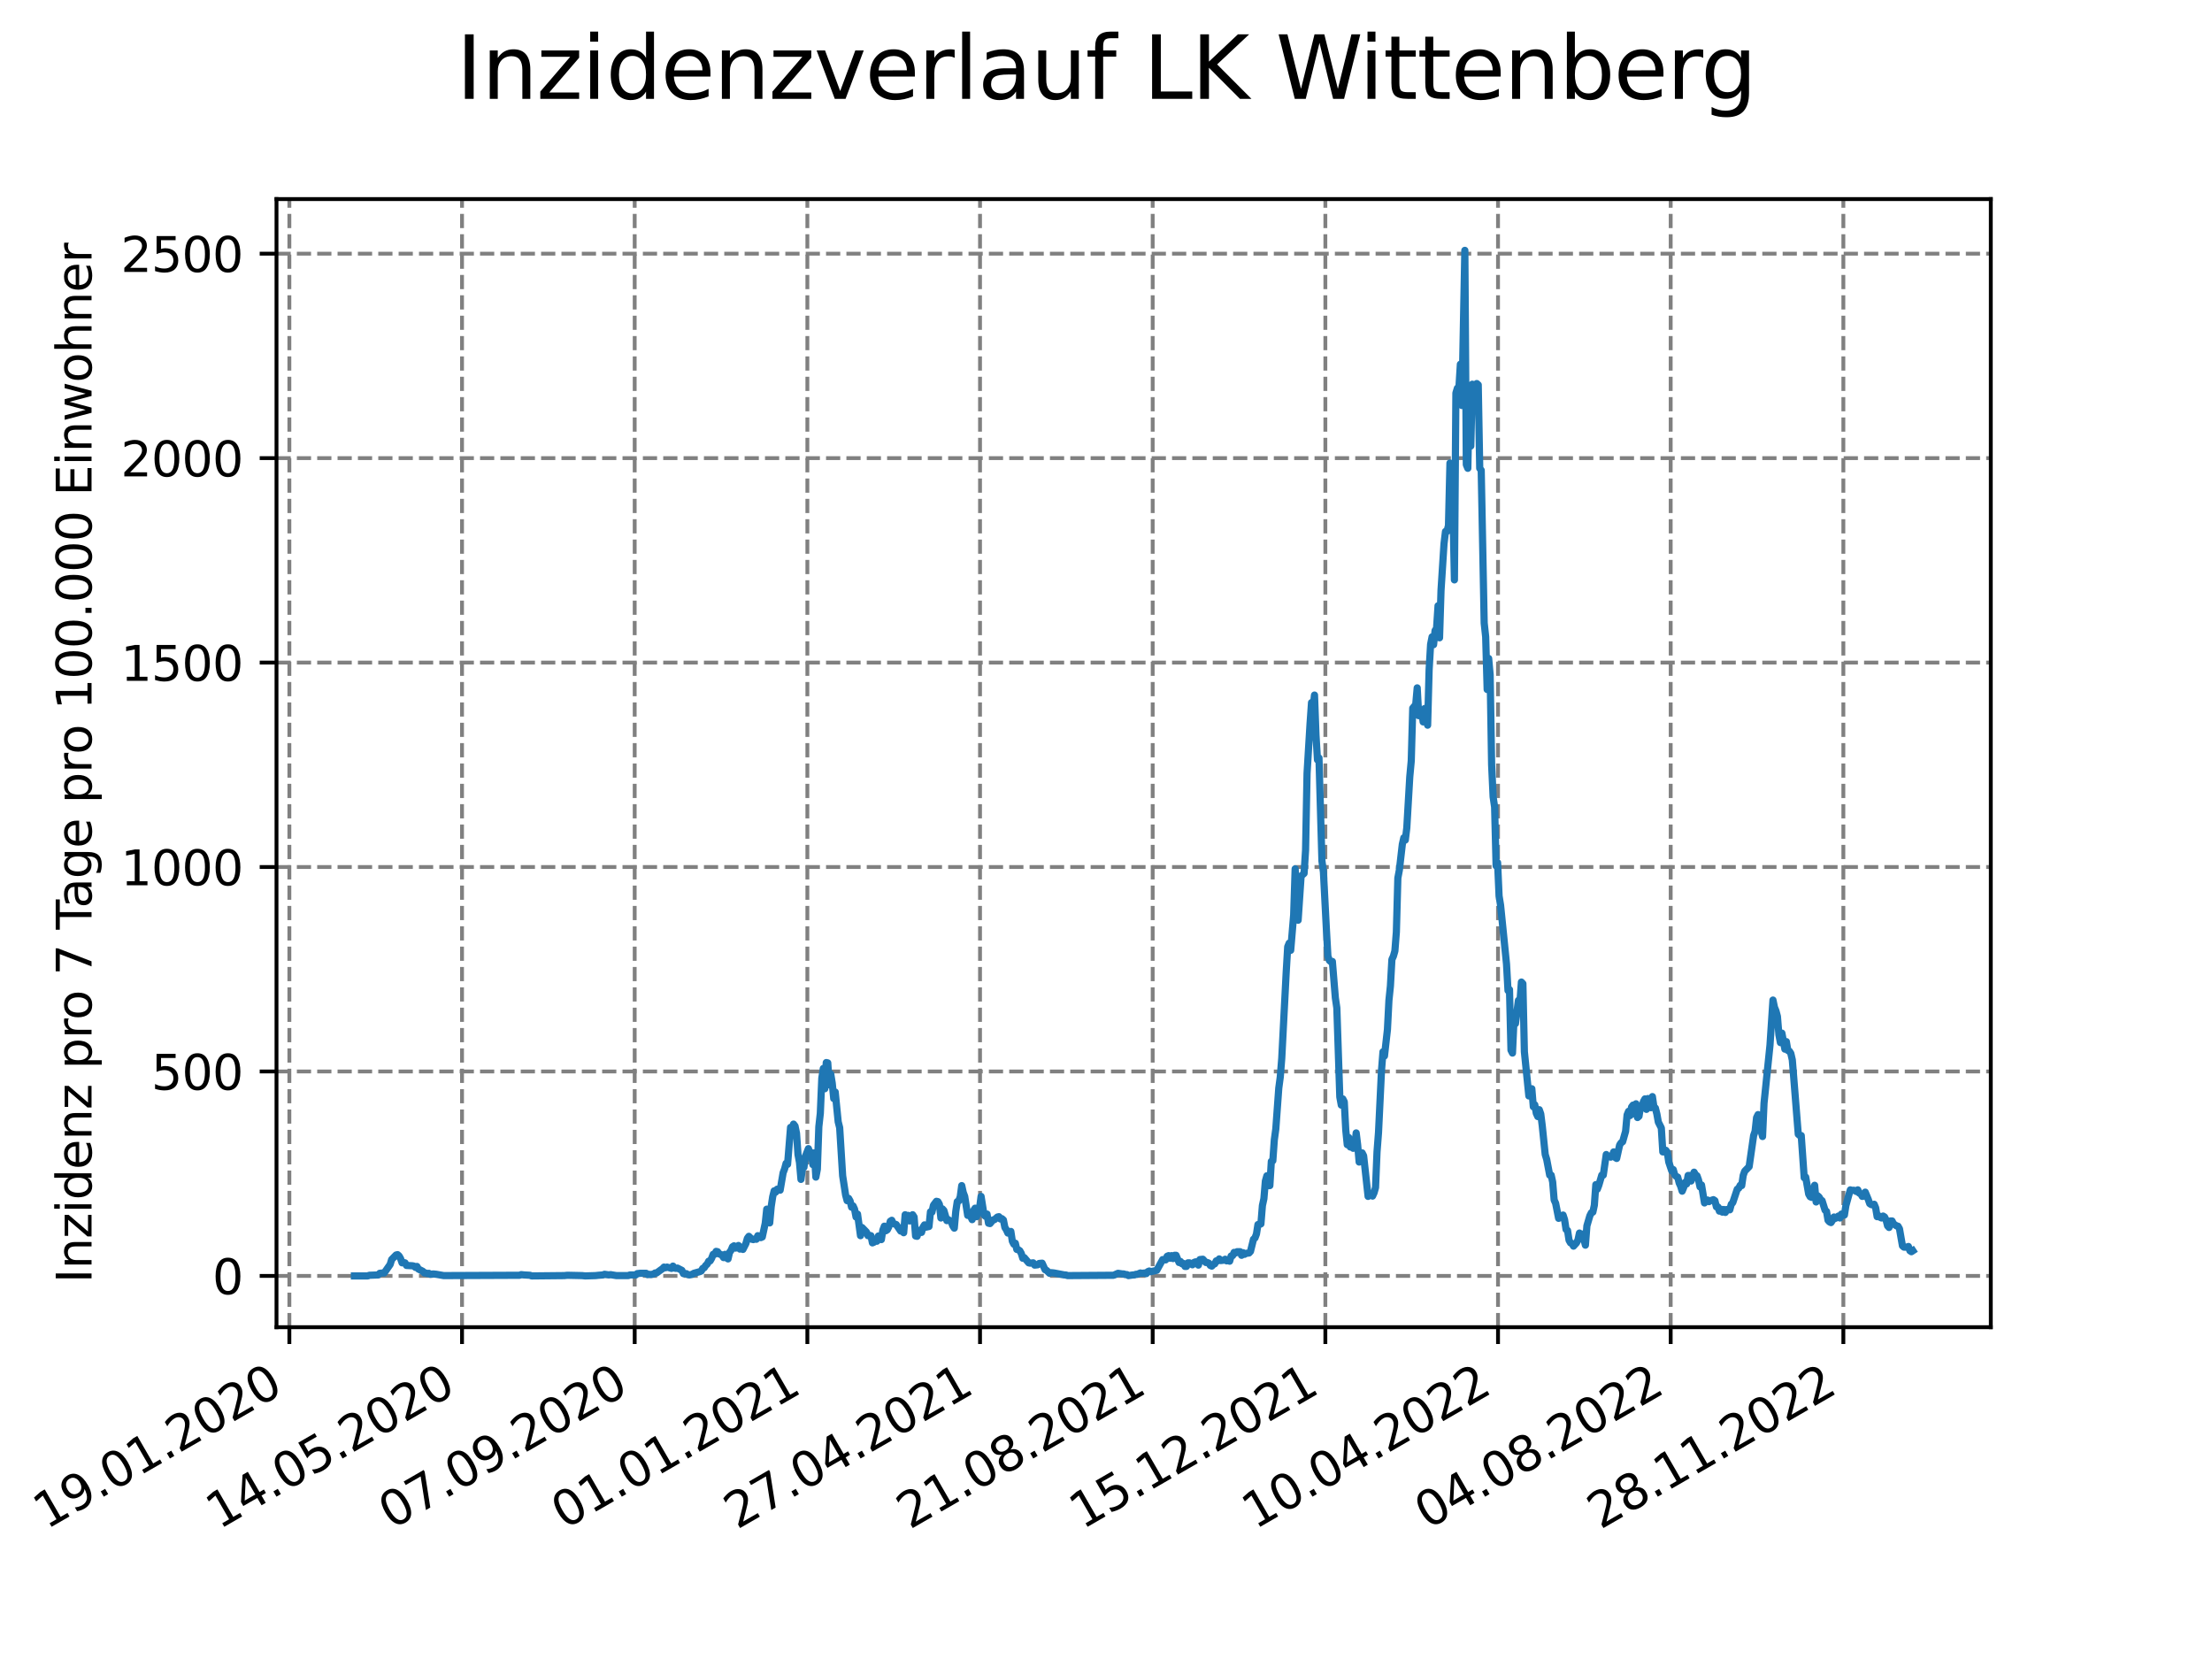 <?xml version="1.0" encoding="utf-8" standalone="no"?>
<!DOCTYPE svg PUBLIC "-//W3C//DTD SVG 1.1//EN"
  "http://www.w3.org/Graphics/SVG/1.1/DTD/svg11.dtd">
<svg xmlns:xlink="http://www.w3.org/1999/xlink" width="460.8pt" height="345.6pt" viewBox="0 0 460.8 345.6" xmlns="http://www.w3.org/2000/svg" version="1.1">
 <defs>
  <style type="text/css">*{stroke-linejoin: round; stroke-linecap: butt}</style>
 </defs>
 <g id="figure_1">
  <g id="patch_1">
   <path d="M 0 345.6 
L 460.8 345.6 
L 460.8 0 
L 0 0 
z
" style="fill: #ffffff"/>
  </g>
  <g id="axes_1">
   <g id="patch_2">
    <path d="M 57.6 276.48 
L 414.72 276.48 
L 414.72 41.472 
L 57.6 41.472 
z
" style="fill: #ffffff"/>
   </g>
   <g id="matplotlib.axis_1">
    <g id="xtick_1">
     <g id="line2d_1">
      <path d="M 60.28 276.48 
L 60.28 41.472 
" clip-path="url(#p93f973f594)" style="fill: none; stroke-dasharray: 2.96,1.28; stroke-dashoffset: 0; stroke: #808080; stroke-width: 0.8"/>
     </g>
     <g id="line2d_2">
      <defs>
       <path id="mf3fb88126c" d="M 0 0 
L 0 3.5 
" style="stroke: #000000; stroke-width: 0.8"/>
      </defs>
      <g>
       <use xlink:href="#mf3fb88126c" x="60.28" y="276.48" style="stroke: #000000; stroke-width: 0.8"/>
      </g>
     </g>
     <g id="text_1">
      <!-- 19.01.2020 -->
      <g transform="translate(9.654 318.689) rotate(-30) scale(0.1 -0.1)">
       <defs>
        <path id="DejaVuSans-31" d="M 794 531 
L 1825 531 
L 1825 4091 
L 703 3866 
L 703 4441 
L 1819 4666 
L 2450 4666 
L 2450 531 
L 3481 531 
L 3481 0 
L 794 0 
L 794 531 
z
" transform="scale(0.016)"/>
        <path id="DejaVuSans-39" d="M 703 97 
L 703 672 
Q 941 559 1184 500 
Q 1428 441 1663 441 
Q 2288 441 2617 861 
Q 2947 1281 2994 2138 
Q 2813 1869 2534 1725 
Q 2256 1581 1919 1581 
Q 1219 1581 811 2004 
Q 403 2428 403 3163 
Q 403 3881 828 4315 
Q 1253 4750 1959 4750 
Q 2769 4750 3195 4129 
Q 3622 3509 3622 2328 
Q 3622 1225 3098 567 
Q 2575 -91 1691 -91 
Q 1453 -91 1209 -44 
Q 966 3 703 97 
z
M 1959 2075 
Q 2384 2075 2632 2365 
Q 2881 2656 2881 3163 
Q 2881 3666 2632 3958 
Q 2384 4250 1959 4250 
Q 1534 4250 1286 3958 
Q 1038 3666 1038 3163 
Q 1038 2656 1286 2365 
Q 1534 2075 1959 2075 
z
" transform="scale(0.016)"/>
        <path id="DejaVuSans-2e" d="M 684 794 
L 1344 794 
L 1344 0 
L 684 0 
L 684 794 
z
" transform="scale(0.016)"/>
        <path id="DejaVuSans-30" d="M 2034 4250 
Q 1547 4250 1301 3770 
Q 1056 3291 1056 2328 
Q 1056 1369 1301 889 
Q 1547 409 2034 409 
Q 2525 409 2770 889 
Q 3016 1369 3016 2328 
Q 3016 3291 2770 3770 
Q 2525 4250 2034 4250 
z
M 2034 4750 
Q 2819 4750 3233 4129 
Q 3647 3509 3647 2328 
Q 3647 1150 3233 529 
Q 2819 -91 2034 -91 
Q 1250 -91 836 529 
Q 422 1150 422 2328 
Q 422 3509 836 4129 
Q 1250 4750 2034 4750 
z
" transform="scale(0.016)"/>
        <path id="DejaVuSans-32" d="M 1228 531 
L 3431 531 
L 3431 0 
L 469 0 
L 469 531 
Q 828 903 1448 1529 
Q 2069 2156 2228 2338 
Q 2531 2678 2651 2914 
Q 2772 3150 2772 3378 
Q 2772 3750 2511 3984 
Q 2250 4219 1831 4219 
Q 1534 4219 1204 4116 
Q 875 4013 500 3803 
L 500 4441 
Q 881 4594 1212 4672 
Q 1544 4750 1819 4750 
Q 2544 4750 2975 4387 
Q 3406 4025 3406 3419 
Q 3406 3131 3298 2873 
Q 3191 2616 2906 2266 
Q 2828 2175 2409 1742 
Q 1991 1309 1228 531 
z
" transform="scale(0.016)"/>
       </defs>
       <use xlink:href="#DejaVuSans-31"/>
       <use xlink:href="#DejaVuSans-39" x="63.623"/>
       <use xlink:href="#DejaVuSans-2e" x="127.246"/>
       <use xlink:href="#DejaVuSans-30" x="159.033"/>
       <use xlink:href="#DejaVuSans-31" x="222.656"/>
       <use xlink:href="#DejaVuSans-2e" x="286.279"/>
       <use xlink:href="#DejaVuSans-32" x="318.066"/>
       <use xlink:href="#DejaVuSans-30" x="381.689"/>
       <use xlink:href="#DejaVuSans-32" x="445.312"/>
       <use xlink:href="#DejaVuSans-30" x="508.936"/>
      </g>
     </g>
    </g>
    <g id="xtick_2">
     <g id="line2d_3">
      <path d="M 96.249 276.48 
L 96.249 41.472 
" clip-path="url(#p93f973f594)" style="fill: none; stroke-dasharray: 2.96,1.28; stroke-dashoffset: 0; stroke: #808080; stroke-width: 0.8"/>
     </g>
     <g id="line2d_4">
      <g>
       <use xlink:href="#mf3fb88126c" x="96.249" y="276.48" style="stroke: #000000; stroke-width: 0.8"/>
      </g>
     </g>
     <g id="text_2">
      <!-- 14.05.2020 -->
      <g transform="translate(45.624 318.689) rotate(-30) scale(0.1 -0.1)">
       <defs>
        <path id="DejaVuSans-34" d="M 2419 4116 
L 825 1625 
L 2419 1625 
L 2419 4116 
z
M 2253 4666 
L 3047 4666 
L 3047 1625 
L 3713 1625 
L 3713 1100 
L 3047 1100 
L 3047 0 
L 2419 0 
L 2419 1100 
L 313 1100 
L 313 1709 
L 2253 4666 
z
" transform="scale(0.016)"/>
        <path id="DejaVuSans-35" d="M 691 4666 
L 3169 4666 
L 3169 4134 
L 1269 4134 
L 1269 2991 
Q 1406 3038 1543 3061 
Q 1681 3084 1819 3084 
Q 2600 3084 3056 2656 
Q 3513 2228 3513 1497 
Q 3513 744 3044 326 
Q 2575 -91 1722 -91 
Q 1428 -91 1123 -41 
Q 819 9 494 109 
L 494 744 
Q 775 591 1075 516 
Q 1375 441 1709 441 
Q 2250 441 2565 725 
Q 2881 1009 2881 1497 
Q 2881 1984 2565 2268 
Q 2250 2553 1709 2553 
Q 1456 2553 1204 2497 
Q 953 2441 691 2322 
L 691 4666 
z
" transform="scale(0.016)"/>
       </defs>
       <use xlink:href="#DejaVuSans-31"/>
       <use xlink:href="#DejaVuSans-34" x="63.623"/>
       <use xlink:href="#DejaVuSans-2e" x="127.246"/>
       <use xlink:href="#DejaVuSans-30" x="159.033"/>
       <use xlink:href="#DejaVuSans-35" x="222.656"/>
       <use xlink:href="#DejaVuSans-2e" x="286.279"/>
       <use xlink:href="#DejaVuSans-32" x="318.066"/>
       <use xlink:href="#DejaVuSans-30" x="381.689"/>
       <use xlink:href="#DejaVuSans-32" x="445.312"/>
       <use xlink:href="#DejaVuSans-30" x="508.936"/>
      </g>
     </g>
    </g>
    <g id="xtick_3">
     <g id="line2d_5">
      <path d="M 132.218 276.48 
L 132.218 41.472 
" clip-path="url(#p93f973f594)" style="fill: none; stroke-dasharray: 2.96,1.28; stroke-dashoffset: 0; stroke: #808080; stroke-width: 0.8"/>
     </g>
     <g id="line2d_6">
      <g>
       <use xlink:href="#mf3fb88126c" x="132.218" y="276.48" style="stroke: #000000; stroke-width: 0.8"/>
      </g>
     </g>
     <g id="text_3">
      <!-- 07.09.2020 -->
      <g transform="translate(81.593 318.689) rotate(-30) scale(0.1 -0.1)">
       <defs>
        <path id="DejaVuSans-37" d="M 525 4666 
L 3525 4666 
L 3525 4397 
L 1831 0 
L 1172 0 
L 2766 4134 
L 525 4134 
L 525 4666 
z
" transform="scale(0.016)"/>
       </defs>
       <use xlink:href="#DejaVuSans-30"/>
       <use xlink:href="#DejaVuSans-37" x="63.623"/>
       <use xlink:href="#DejaVuSans-2e" x="127.246"/>
       <use xlink:href="#DejaVuSans-30" x="159.033"/>
       <use xlink:href="#DejaVuSans-39" x="222.656"/>
       <use xlink:href="#DejaVuSans-2e" x="286.279"/>
       <use xlink:href="#DejaVuSans-32" x="318.066"/>
       <use xlink:href="#DejaVuSans-30" x="381.689"/>
       <use xlink:href="#DejaVuSans-32" x="445.312"/>
       <use xlink:href="#DejaVuSans-30" x="508.936"/>
      </g>
     </g>
    </g>
    <g id="xtick_4">
     <g id="line2d_7">
      <path d="M 168.188 276.48 
L 168.188 41.472 
" clip-path="url(#p93f973f594)" style="fill: none; stroke-dasharray: 2.96,1.28; stroke-dashoffset: 0; stroke: #808080; stroke-width: 0.8"/>
     </g>
     <g id="line2d_8">
      <g>
       <use xlink:href="#mf3fb88126c" x="168.188" y="276.48" style="stroke: #000000; stroke-width: 0.8"/>
      </g>
     </g>
     <g id="text_4">
      <!-- 01.01.2021 -->
      <g transform="translate(117.563 318.689) rotate(-30) scale(0.1 -0.1)">
       <use xlink:href="#DejaVuSans-30"/>
       <use xlink:href="#DejaVuSans-31" x="63.623"/>
       <use xlink:href="#DejaVuSans-2e" x="127.246"/>
       <use xlink:href="#DejaVuSans-30" x="159.033"/>
       <use xlink:href="#DejaVuSans-31" x="222.656"/>
       <use xlink:href="#DejaVuSans-2e" x="286.279"/>
       <use xlink:href="#DejaVuSans-32" x="318.066"/>
       <use xlink:href="#DejaVuSans-30" x="381.689"/>
       <use xlink:href="#DejaVuSans-32" x="445.312"/>
       <use xlink:href="#DejaVuSans-31" x="508.936"/>
      </g>
     </g>
    </g>
    <g id="xtick_5">
     <g id="line2d_9">
      <path d="M 204.157 276.48 
L 204.157 41.472 
" clip-path="url(#p93f973f594)" style="fill: none; stroke-dasharray: 2.96,1.28; stroke-dashoffset: 0; stroke: #808080; stroke-width: 0.8"/>
     </g>
     <g id="line2d_10">
      <g>
       <use xlink:href="#mf3fb88126c" x="204.157" y="276.48" style="stroke: #000000; stroke-width: 0.8"/>
      </g>
     </g>
     <g id="text_5">
      <!-- 27.04.2021 -->
      <g transform="translate(153.532 318.689) rotate(-30) scale(0.1 -0.1)">
       <use xlink:href="#DejaVuSans-32"/>
       <use xlink:href="#DejaVuSans-37" x="63.623"/>
       <use xlink:href="#DejaVuSans-2e" x="127.246"/>
       <use xlink:href="#DejaVuSans-30" x="159.033"/>
       <use xlink:href="#DejaVuSans-34" x="222.656"/>
       <use xlink:href="#DejaVuSans-2e" x="286.279"/>
       <use xlink:href="#DejaVuSans-32" x="318.066"/>
       <use xlink:href="#DejaVuSans-30" x="381.689"/>
       <use xlink:href="#DejaVuSans-32" x="445.312"/>
       <use xlink:href="#DejaVuSans-31" x="508.936"/>
      </g>
     </g>
    </g>
    <g id="xtick_6">
     <g id="line2d_11">
      <path d="M 240.126 276.48 
L 240.126 41.472 
" clip-path="url(#p93f973f594)" style="fill: none; stroke-dasharray: 2.96,1.28; stroke-dashoffset: 0; stroke: #808080; stroke-width: 0.8"/>
     </g>
     <g id="line2d_12">
      <g>
       <use xlink:href="#mf3fb88126c" x="240.126" y="276.48" style="stroke: #000000; stroke-width: 0.8"/>
      </g>
     </g>
     <g id="text_6">
      <!-- 21.08.2021 -->
      <g transform="translate(189.501 318.689) rotate(-30) scale(0.1 -0.1)">
       <defs>
        <path id="DejaVuSans-38" d="M 2034 2216 
Q 1584 2216 1326 1975 
Q 1069 1734 1069 1313 
Q 1069 891 1326 650 
Q 1584 409 2034 409 
Q 2484 409 2743 651 
Q 3003 894 3003 1313 
Q 3003 1734 2745 1975 
Q 2488 2216 2034 2216 
z
M 1403 2484 
Q 997 2584 770 2862 
Q 544 3141 544 3541 
Q 544 4100 942 4425 
Q 1341 4750 2034 4750 
Q 2731 4750 3128 4425 
Q 3525 4100 3525 3541 
Q 3525 3141 3298 2862 
Q 3072 2584 2669 2484 
Q 3125 2378 3379 2068 
Q 3634 1759 3634 1313 
Q 3634 634 3220 271 
Q 2806 -91 2034 -91 
Q 1263 -91 848 271 
Q 434 634 434 1313 
Q 434 1759 690 2068 
Q 947 2378 1403 2484 
z
M 1172 3481 
Q 1172 3119 1398 2916 
Q 1625 2713 2034 2713 
Q 2441 2713 2670 2916 
Q 2900 3119 2900 3481 
Q 2900 3844 2670 4047 
Q 2441 4250 2034 4250 
Q 1625 4250 1398 4047 
Q 1172 3844 1172 3481 
z
" transform="scale(0.016)"/>
       </defs>
       <use xlink:href="#DejaVuSans-32"/>
       <use xlink:href="#DejaVuSans-31" x="63.623"/>
       <use xlink:href="#DejaVuSans-2e" x="127.246"/>
       <use xlink:href="#DejaVuSans-30" x="159.033"/>
       <use xlink:href="#DejaVuSans-38" x="222.656"/>
       <use xlink:href="#DejaVuSans-2e" x="286.279"/>
       <use xlink:href="#DejaVuSans-32" x="318.066"/>
       <use xlink:href="#DejaVuSans-30" x="381.689"/>
       <use xlink:href="#DejaVuSans-32" x="445.312"/>
       <use xlink:href="#DejaVuSans-31" x="508.936"/>
      </g>
     </g>
    </g>
    <g id="xtick_7">
     <g id="line2d_13">
      <path d="M 276.096 276.48 
L 276.096 41.472 
" clip-path="url(#p93f973f594)" style="fill: none; stroke-dasharray: 2.96,1.28; stroke-dashoffset: 0; stroke: #808080; stroke-width: 0.8"/>
     </g>
     <g id="line2d_14">
      <g>
       <use xlink:href="#mf3fb88126c" x="276.096" y="276.48" style="stroke: #000000; stroke-width: 0.8"/>
      </g>
     </g>
     <g id="text_7">
      <!-- 15.12.2021 -->
      <g transform="translate(225.471 318.689) rotate(-30) scale(0.1 -0.1)">
       <use xlink:href="#DejaVuSans-31"/>
       <use xlink:href="#DejaVuSans-35" x="63.623"/>
       <use xlink:href="#DejaVuSans-2e" x="127.246"/>
       <use xlink:href="#DejaVuSans-31" x="159.033"/>
       <use xlink:href="#DejaVuSans-32" x="222.656"/>
       <use xlink:href="#DejaVuSans-2e" x="286.279"/>
       <use xlink:href="#DejaVuSans-32" x="318.066"/>
       <use xlink:href="#DejaVuSans-30" x="381.689"/>
       <use xlink:href="#DejaVuSans-32" x="445.312"/>
       <use xlink:href="#DejaVuSans-31" x="508.936"/>
      </g>
     </g>
    </g>
    <g id="xtick_8">
     <g id="line2d_15">
      <path d="M 312.065 276.48 
L 312.065 41.472 
" clip-path="url(#p93f973f594)" style="fill: none; stroke-dasharray: 2.96,1.28; stroke-dashoffset: 0; stroke: #808080; stroke-width: 0.8"/>
     </g>
     <g id="line2d_16">
      <g>
       <use xlink:href="#mf3fb88126c" x="312.065" y="276.48" style="stroke: #000000; stroke-width: 0.8"/>
      </g>
     </g>
     <g id="text_8">
      <!-- 10.04.2022 -->
      <g transform="translate(261.44 318.689) rotate(-30) scale(0.1 -0.1)">
       <use xlink:href="#DejaVuSans-31"/>
       <use xlink:href="#DejaVuSans-30" x="63.623"/>
       <use xlink:href="#DejaVuSans-2e" x="127.246"/>
       <use xlink:href="#DejaVuSans-30" x="159.033"/>
       <use xlink:href="#DejaVuSans-34" x="222.656"/>
       <use xlink:href="#DejaVuSans-2e" x="286.279"/>
       <use xlink:href="#DejaVuSans-32" x="318.066"/>
       <use xlink:href="#DejaVuSans-30" x="381.689"/>
       <use xlink:href="#DejaVuSans-32" x="445.312"/>
       <use xlink:href="#DejaVuSans-32" x="508.936"/>
      </g>
     </g>
    </g>
    <g id="xtick_9">
     <g id="line2d_17">
      <path d="M 348.035 276.48 
L 348.035 41.472 
" clip-path="url(#p93f973f594)" style="fill: none; stroke-dasharray: 2.96,1.28; stroke-dashoffset: 0; stroke: #808080; stroke-width: 0.8"/>
     </g>
     <g id="line2d_18">
      <g>
       <use xlink:href="#mf3fb88126c" x="348.035" y="276.48" style="stroke: #000000; stroke-width: 0.8"/>
      </g>
     </g>
     <g id="text_9">
      <!-- 04.08.2022 -->
      <g transform="translate(297.409 318.689) rotate(-30) scale(0.1 -0.1)">
       <use xlink:href="#DejaVuSans-30"/>
       <use xlink:href="#DejaVuSans-34" x="63.623"/>
       <use xlink:href="#DejaVuSans-2e" x="127.246"/>
       <use xlink:href="#DejaVuSans-30" x="159.033"/>
       <use xlink:href="#DejaVuSans-38" x="222.656"/>
       <use xlink:href="#DejaVuSans-2e" x="286.279"/>
       <use xlink:href="#DejaVuSans-32" x="318.066"/>
       <use xlink:href="#DejaVuSans-30" x="381.689"/>
       <use xlink:href="#DejaVuSans-32" x="445.312"/>
       <use xlink:href="#DejaVuSans-32" x="508.936"/>
      </g>
     </g>
    </g>
    <g id="xtick_10">
     <g id="line2d_19">
      <path d="M 384.004 276.48 
L 384.004 41.472 
" clip-path="url(#p93f973f594)" style="fill: none; stroke-dasharray: 2.96,1.28; stroke-dashoffset: 0; stroke: #808080; stroke-width: 0.8"/>
     </g>
     <g id="line2d_20">
      <g>
       <use xlink:href="#mf3fb88126c" x="384.004" y="276.48" style="stroke: #000000; stroke-width: 0.8"/>
      </g>
     </g>
     <g id="text_10">
      <!-- 28.11.2022 -->
      <g transform="translate(333.379 318.689) rotate(-30) scale(0.1 -0.1)">
       <use xlink:href="#DejaVuSans-32"/>
       <use xlink:href="#DejaVuSans-38" x="63.623"/>
       <use xlink:href="#DejaVuSans-2e" x="127.246"/>
       <use xlink:href="#DejaVuSans-31" x="159.033"/>
       <use xlink:href="#DejaVuSans-31" x="222.656"/>
       <use xlink:href="#DejaVuSans-2e" x="286.279"/>
       <use xlink:href="#DejaVuSans-32" x="318.066"/>
       <use xlink:href="#DejaVuSans-30" x="381.689"/>
       <use xlink:href="#DejaVuSans-32" x="445.312"/>
       <use xlink:href="#DejaVuSans-32" x="508.936"/>
      </g>
     </g>
    </g>
   </g>
   <g id="matplotlib.axis_2">
    <g id="ytick_1">
     <g id="line2d_21">
      <path d="M 57.6 265.798 
L 414.72 265.798 
" clip-path="url(#p93f973f594)" style="fill: none; stroke-dasharray: 2.96,1.28; stroke-dashoffset: 0; stroke: #808080; stroke-width: 0.8"/>
     </g>
     <g id="line2d_22">
      <defs>
       <path id="maa9997a258" d="M 0 0 
L -3.5 0 
" style="stroke: #000000; stroke-width: 0.8"/>
      </defs>
      <g>
       <use xlink:href="#maa9997a258" x="57.6" y="265.798" style="stroke: #000000; stroke-width: 0.8"/>
      </g>
     </g>
     <g id="text_11">
      <!-- 0 -->
      <g transform="translate(44.237 269.597) scale(0.1 -0.1)">
       <use xlink:href="#DejaVuSans-30"/>
      </g>
     </g>
    </g>
    <g id="ytick_2">
     <g id="line2d_23">
      <path d="M 57.6 223.208 
L 414.72 223.208 
" clip-path="url(#p93f973f594)" style="fill: none; stroke-dasharray: 2.96,1.28; stroke-dashoffset: 0; stroke: #808080; stroke-width: 0.8"/>
     </g>
     <g id="line2d_24">
      <g>
       <use xlink:href="#maa9997a258" x="57.6" y="223.208" style="stroke: #000000; stroke-width: 0.8"/>
      </g>
     </g>
     <g id="text_12">
      <!-- 500 -->
      <g transform="translate(31.512 227.007) scale(0.1 -0.1)">
       <use xlink:href="#DejaVuSans-35"/>
       <use xlink:href="#DejaVuSans-30" x="63.623"/>
       <use xlink:href="#DejaVuSans-30" x="127.246"/>
      </g>
     </g>
    </g>
    <g id="ytick_3">
     <g id="line2d_25">
      <path d="M 57.6 180.618 
L 414.72 180.618 
" clip-path="url(#p93f973f594)" style="fill: none; stroke-dasharray: 2.96,1.28; stroke-dashoffset: 0; stroke: #808080; stroke-width: 0.8"/>
     </g>
     <g id="line2d_26">
      <g>
       <use xlink:href="#maa9997a258" x="57.6" y="180.618" style="stroke: #000000; stroke-width: 0.8"/>
      </g>
     </g>
     <g id="text_13">
      <!-- 1000 -->
      <g transform="translate(25.15 184.417) scale(0.1 -0.1)">
       <use xlink:href="#DejaVuSans-31"/>
       <use xlink:href="#DejaVuSans-30" x="63.623"/>
       <use xlink:href="#DejaVuSans-30" x="127.246"/>
       <use xlink:href="#DejaVuSans-30" x="190.869"/>
      </g>
     </g>
    </g>
    <g id="ytick_4">
     <g id="line2d_27">
      <path d="M 57.6 138.028 
L 414.72 138.028 
" clip-path="url(#p93f973f594)" style="fill: none; stroke-dasharray: 2.96,1.28; stroke-dashoffset: 0; stroke: #808080; stroke-width: 0.8"/>
     </g>
     <g id="line2d_28">
      <g>
       <use xlink:href="#maa9997a258" x="57.6" y="138.028" style="stroke: #000000; stroke-width: 0.8"/>
      </g>
     </g>
     <g id="text_14">
      <!-- 1500 -->
      <g transform="translate(25.15 141.827) scale(0.1 -0.1)">
       <use xlink:href="#DejaVuSans-31"/>
       <use xlink:href="#DejaVuSans-35" x="63.623"/>
       <use xlink:href="#DejaVuSans-30" x="127.246"/>
       <use xlink:href="#DejaVuSans-30" x="190.869"/>
      </g>
     </g>
    </g>
    <g id="ytick_5">
     <g id="line2d_29">
      <path d="M 57.6 95.438 
L 414.72 95.438 
" clip-path="url(#p93f973f594)" style="fill: none; stroke-dasharray: 2.96,1.28; stroke-dashoffset: 0; stroke: #808080; stroke-width: 0.8"/>
     </g>
     <g id="line2d_30">
      <g>
       <use xlink:href="#maa9997a258" x="57.6" y="95.438" style="stroke: #000000; stroke-width: 0.8"/>
      </g>
     </g>
     <g id="text_15">
      <!-- 2000 -->
      <g transform="translate(25.15 99.237) scale(0.1 -0.1)">
       <use xlink:href="#DejaVuSans-32"/>
       <use xlink:href="#DejaVuSans-30" x="63.623"/>
       <use xlink:href="#DejaVuSans-30" x="127.246"/>
       <use xlink:href="#DejaVuSans-30" x="190.869"/>
      </g>
     </g>
    </g>
    <g id="ytick_6">
     <g id="line2d_31">
      <path d="M 57.6 52.848 
L 414.72 52.848 
" clip-path="url(#p93f973f594)" style="fill: none; stroke-dasharray: 2.96,1.28; stroke-dashoffset: 0; stroke: #808080; stroke-width: 0.8"/>
     </g>
     <g id="line2d_32">
      <g>
       <use xlink:href="#maa9997a258" x="57.6" y="52.848" style="stroke: #000000; stroke-width: 0.8"/>
      </g>
     </g>
     <g id="text_16">
      <!-- 2500 -->
      <g transform="translate(25.15 56.647) scale(0.1 -0.1)">
       <use xlink:href="#DejaVuSans-32"/>
       <use xlink:href="#DejaVuSans-35" x="63.623"/>
       <use xlink:href="#DejaVuSans-30" x="127.246"/>
       <use xlink:href="#DejaVuSans-30" x="190.869"/>
      </g>
     </g>
    </g>
    <g id="text_17">
     <!-- Inzidenz pro 7 Tage pro 100.000 Einwohner -->
     <g transform="translate(19.07 267.301) rotate(-90) scale(0.1 -0.1)">
      <defs>
       <path id="DejaVuSans-49" d="M 628 4666 
L 1259 4666 
L 1259 0 
L 628 0 
L 628 4666 
z
" transform="scale(0.016)"/>
       <path id="DejaVuSans-6e" d="M 3513 2113 
L 3513 0 
L 2938 0 
L 2938 2094 
Q 2938 2591 2744 2837 
Q 2550 3084 2163 3084 
Q 1697 3084 1428 2787 
Q 1159 2491 1159 1978 
L 1159 0 
L 581 0 
L 581 3500 
L 1159 3500 
L 1159 2956 
Q 1366 3272 1645 3428 
Q 1925 3584 2291 3584 
Q 2894 3584 3203 3211 
Q 3513 2838 3513 2113 
z
" transform="scale(0.016)"/>
       <path id="DejaVuSans-7a" d="M 353 3500 
L 3084 3500 
L 3084 2975 
L 922 459 
L 3084 459 
L 3084 0 
L 275 0 
L 275 525 
L 2438 3041 
L 353 3041 
L 353 3500 
z
" transform="scale(0.016)"/>
       <path id="DejaVuSans-69" d="M 603 3500 
L 1178 3500 
L 1178 0 
L 603 0 
L 603 3500 
z
M 603 4863 
L 1178 4863 
L 1178 4134 
L 603 4134 
L 603 4863 
z
" transform="scale(0.016)"/>
       <path id="DejaVuSans-64" d="M 2906 2969 
L 2906 4863 
L 3481 4863 
L 3481 0 
L 2906 0 
L 2906 525 
Q 2725 213 2448 61 
Q 2172 -91 1784 -91 
Q 1150 -91 751 415 
Q 353 922 353 1747 
Q 353 2572 751 3078 
Q 1150 3584 1784 3584 
Q 2172 3584 2448 3432 
Q 2725 3281 2906 2969 
z
M 947 1747 
Q 947 1113 1208 752 
Q 1469 391 1925 391 
Q 2381 391 2643 752 
Q 2906 1113 2906 1747 
Q 2906 2381 2643 2742 
Q 2381 3103 1925 3103 
Q 1469 3103 1208 2742 
Q 947 2381 947 1747 
z
" transform="scale(0.016)"/>
       <path id="DejaVuSans-65" d="M 3597 1894 
L 3597 1613 
L 953 1613 
Q 991 1019 1311 708 
Q 1631 397 2203 397 
Q 2534 397 2845 478 
Q 3156 559 3463 722 
L 3463 178 
Q 3153 47 2828 -22 
Q 2503 -91 2169 -91 
Q 1331 -91 842 396 
Q 353 884 353 1716 
Q 353 2575 817 3079 
Q 1281 3584 2069 3584 
Q 2775 3584 3186 3129 
Q 3597 2675 3597 1894 
z
M 3022 2063 
Q 3016 2534 2758 2815 
Q 2500 3097 2075 3097 
Q 1594 3097 1305 2825 
Q 1016 2553 972 2059 
L 3022 2063 
z
" transform="scale(0.016)"/>
       <path id="DejaVuSans-20" transform="scale(0.016)"/>
       <path id="DejaVuSans-70" d="M 1159 525 
L 1159 -1331 
L 581 -1331 
L 581 3500 
L 1159 3500 
L 1159 2969 
Q 1341 3281 1617 3432 
Q 1894 3584 2278 3584 
Q 2916 3584 3314 3078 
Q 3713 2572 3713 1747 
Q 3713 922 3314 415 
Q 2916 -91 2278 -91 
Q 1894 -91 1617 61 
Q 1341 213 1159 525 
z
M 3116 1747 
Q 3116 2381 2855 2742 
Q 2594 3103 2138 3103 
Q 1681 3103 1420 2742 
Q 1159 2381 1159 1747 
Q 1159 1113 1420 752 
Q 1681 391 2138 391 
Q 2594 391 2855 752 
Q 3116 1113 3116 1747 
z
" transform="scale(0.016)"/>
       <path id="DejaVuSans-72" d="M 2631 2963 
Q 2534 3019 2420 3045 
Q 2306 3072 2169 3072 
Q 1681 3072 1420 2755 
Q 1159 2438 1159 1844 
L 1159 0 
L 581 0 
L 581 3500 
L 1159 3500 
L 1159 2956 
Q 1341 3275 1631 3429 
Q 1922 3584 2338 3584 
Q 2397 3584 2469 3576 
Q 2541 3569 2628 3553 
L 2631 2963 
z
" transform="scale(0.016)"/>
       <path id="DejaVuSans-6f" d="M 1959 3097 
Q 1497 3097 1228 2736 
Q 959 2375 959 1747 
Q 959 1119 1226 758 
Q 1494 397 1959 397 
Q 2419 397 2687 759 
Q 2956 1122 2956 1747 
Q 2956 2369 2687 2733 
Q 2419 3097 1959 3097 
z
M 1959 3584 
Q 2709 3584 3137 3096 
Q 3566 2609 3566 1747 
Q 3566 888 3137 398 
Q 2709 -91 1959 -91 
Q 1206 -91 779 398 
Q 353 888 353 1747 
Q 353 2609 779 3096 
Q 1206 3584 1959 3584 
z
" transform="scale(0.016)"/>
       <path id="DejaVuSans-54" d="M -19 4666 
L 3928 4666 
L 3928 4134 
L 2272 4134 
L 2272 0 
L 1638 0 
L 1638 4134 
L -19 4134 
L -19 4666 
z
" transform="scale(0.016)"/>
       <path id="DejaVuSans-61" d="M 2194 1759 
Q 1497 1759 1228 1600 
Q 959 1441 959 1056 
Q 959 750 1161 570 
Q 1363 391 1709 391 
Q 2188 391 2477 730 
Q 2766 1069 2766 1631 
L 2766 1759 
L 2194 1759 
z
M 3341 1997 
L 3341 0 
L 2766 0 
L 2766 531 
Q 2569 213 2275 61 
Q 1981 -91 1556 -91 
Q 1019 -91 701 211 
Q 384 513 384 1019 
Q 384 1609 779 1909 
Q 1175 2209 1959 2209 
L 2766 2209 
L 2766 2266 
Q 2766 2663 2505 2880 
Q 2244 3097 1772 3097 
Q 1472 3097 1187 3025 
Q 903 2953 641 2809 
L 641 3341 
Q 956 3463 1253 3523 
Q 1550 3584 1831 3584 
Q 2591 3584 2966 3190 
Q 3341 2797 3341 1997 
z
" transform="scale(0.016)"/>
       <path id="DejaVuSans-67" d="M 2906 1791 
Q 2906 2416 2648 2759 
Q 2391 3103 1925 3103 
Q 1463 3103 1205 2759 
Q 947 2416 947 1791 
Q 947 1169 1205 825 
Q 1463 481 1925 481 
Q 2391 481 2648 825 
Q 2906 1169 2906 1791 
z
M 3481 434 
Q 3481 -459 3084 -895 
Q 2688 -1331 1869 -1331 
Q 1566 -1331 1297 -1286 
Q 1028 -1241 775 -1147 
L 775 -588 
Q 1028 -725 1275 -790 
Q 1522 -856 1778 -856 
Q 2344 -856 2625 -561 
Q 2906 -266 2906 331 
L 2906 616 
Q 2728 306 2450 153 
Q 2172 0 1784 0 
Q 1141 0 747 490 
Q 353 981 353 1791 
Q 353 2603 747 3093 
Q 1141 3584 1784 3584 
Q 2172 3584 2450 3431 
Q 2728 3278 2906 2969 
L 2906 3500 
L 3481 3500 
L 3481 434 
z
" transform="scale(0.016)"/>
       <path id="DejaVuSans-45" d="M 628 4666 
L 3578 4666 
L 3578 4134 
L 1259 4134 
L 1259 2753 
L 3481 2753 
L 3481 2222 
L 1259 2222 
L 1259 531 
L 3634 531 
L 3634 0 
L 628 0 
L 628 4666 
z
" transform="scale(0.016)"/>
       <path id="DejaVuSans-77" d="M 269 3500 
L 844 3500 
L 1563 769 
L 2278 3500 
L 2956 3500 
L 3675 769 
L 4391 3500 
L 4966 3500 
L 4050 0 
L 3372 0 
L 2619 2869 
L 1863 0 
L 1184 0 
L 269 3500 
z
" transform="scale(0.016)"/>
       <path id="DejaVuSans-68" d="M 3513 2113 
L 3513 0 
L 2938 0 
L 2938 2094 
Q 2938 2591 2744 2837 
Q 2550 3084 2163 3084 
Q 1697 3084 1428 2787 
Q 1159 2491 1159 1978 
L 1159 0 
L 581 0 
L 581 4863 
L 1159 4863 
L 1159 2956 
Q 1366 3272 1645 3428 
Q 1925 3584 2291 3584 
Q 2894 3584 3203 3211 
Q 3513 2838 3513 2113 
z
" transform="scale(0.016)"/>
      </defs>
      <use xlink:href="#DejaVuSans-49"/>
      <use xlink:href="#DejaVuSans-6e" x="29.492"/>
      <use xlink:href="#DejaVuSans-7a" x="92.871"/>
      <use xlink:href="#DejaVuSans-69" x="145.361"/>
      <use xlink:href="#DejaVuSans-64" x="173.145"/>
      <use xlink:href="#DejaVuSans-65" x="236.621"/>
      <use xlink:href="#DejaVuSans-6e" x="298.145"/>
      <use xlink:href="#DejaVuSans-7a" x="361.523"/>
      <use xlink:href="#DejaVuSans-20" x="414.014"/>
      <use xlink:href="#DejaVuSans-70" x="445.801"/>
      <use xlink:href="#DejaVuSans-72" x="509.277"/>
      <use xlink:href="#DejaVuSans-6f" x="548.141"/>
      <use xlink:href="#DejaVuSans-20" x="609.322"/>
      <use xlink:href="#DejaVuSans-37" x="641.109"/>
      <use xlink:href="#DejaVuSans-20" x="704.732"/>
      <use xlink:href="#DejaVuSans-54" x="736.52"/>
      <use xlink:href="#DejaVuSans-61" x="781.104"/>
      <use xlink:href="#DejaVuSans-67" x="842.383"/>
      <use xlink:href="#DejaVuSans-65" x="905.859"/>
      <use xlink:href="#DejaVuSans-20" x="967.383"/>
      <use xlink:href="#DejaVuSans-70" x="999.17"/>
      <use xlink:href="#DejaVuSans-72" x="1062.646"/>
      <use xlink:href="#DejaVuSans-6f" x="1101.51"/>
      <use xlink:href="#DejaVuSans-20" x="1162.691"/>
      <use xlink:href="#DejaVuSans-31" x="1194.479"/>
      <use xlink:href="#DejaVuSans-30" x="1258.102"/>
      <use xlink:href="#DejaVuSans-30" x="1321.725"/>
      <use xlink:href="#DejaVuSans-2e" x="1385.348"/>
      <use xlink:href="#DejaVuSans-30" x="1417.135"/>
      <use xlink:href="#DejaVuSans-30" x="1480.758"/>
      <use xlink:href="#DejaVuSans-30" x="1544.381"/>
      <use xlink:href="#DejaVuSans-20" x="1608.004"/>
      <use xlink:href="#DejaVuSans-45" x="1639.791"/>
      <use xlink:href="#DejaVuSans-69" x="1702.975"/>
      <use xlink:href="#DejaVuSans-6e" x="1730.758"/>
      <use xlink:href="#DejaVuSans-77" x="1794.137"/>
      <use xlink:href="#DejaVuSans-6f" x="1875.924"/>
      <use xlink:href="#DejaVuSans-68" x="1937.105"/>
      <use xlink:href="#DejaVuSans-6e" x="2000.484"/>
      <use xlink:href="#DejaVuSans-65" x="2063.863"/>
      <use xlink:href="#DejaVuSans-72" x="2125.387"/>
     </g>
    </g>
   </g>
   <g id="line2d_33">
    <path d="M 73.833 265.798 
L 76.623 265.798 
L 76.934 265.661 
L 78.794 265.593 
L 79.104 265.252 
L 79.724 265.184 
L 80.034 265.184 
L 81.275 263.412 
L 81.585 262.389 
L 82.515 261.435 
L 82.825 261.367 
L 83.135 261.639 
L 83.445 262.185 
L 83.755 263.071 
L 84.065 263.003 
L 84.375 263.071 
L 84.686 263.616 
L 85.926 263.685 
L 86.236 263.753 
L 86.546 264.025 
L 86.856 263.821 
L 87.166 264.366 
L 88.096 264.843 
L 88.407 265.184 
L 88.717 265.184 
L 89.027 265.321 
L 89.337 265.252 
L 89.647 265.457 
L 90.267 265.389 
L 90.887 265.457 
L 92.438 265.73 
L 108.252 265.661 
L 108.562 265.525 
L 109.182 265.593 
L 110.422 265.661 
L 110.732 265.798 
L 117.554 265.73 
L 118.174 265.661 
L 121.275 265.73 
L 121.895 265.798 
L 124.066 265.73 
L 124.686 265.661 
L 125.616 265.593 
L 125.926 265.457 
L 126.857 265.593 
L 127.167 265.525 
L 128.407 265.73 
L 130.888 265.73 
L 131.198 265.593 
L 132.438 265.593 
L 132.748 265.321 
L 133.368 265.252 
L 134.609 265.252 
L 134.919 265.525 
L 135.229 265.457 
L 135.539 265.525 
L 136.159 265.389 
L 136.469 265.184 
L 136.779 265.184 
L 137.709 264.503 
L 138.019 264.298 
L 138.33 263.957 
L 138.64 264.094 
L 138.95 263.957 
L 139.88 264.23 
L 140.19 263.753 
L 140.5 264.162 
L 140.81 264.23 
L 141.12 264.162 
L 142.05 264.639 
L 142.361 265.321 
L 142.981 265.321 
L 143.291 265.525 
L 143.601 265.593 
L 144.221 265.457 
L 144.531 265.252 
L 145.771 264.912 
L 146.082 264.775 
L 146.392 264.23 
L 146.702 264.094 
L 147.012 263.616 
L 147.322 263.344 
L 147.632 262.73 
L 147.942 262.662 
L 148.252 262.117 
L 148.562 261.299 
L 148.872 261.299 
L 149.182 260.685 
L 149.492 260.753 
L 149.803 261.23 
L 150.113 261.299 
L 150.423 261.503 
L 150.733 261.98 
L 151.043 261.299 
L 151.353 262.048 
L 151.663 262.253 
L 151.973 260.89 
L 152.283 260.481 
L 152.593 259.731 
L 152.903 259.526 
L 153.213 260.003 
L 153.523 259.867 
L 153.834 259.458 
L 154.144 260.208 
L 154.454 260.003 
L 154.764 260.276 
L 155.384 259.049 
L 155.694 257.958 
L 156.004 257.549 
L 156.624 258.163 
L 156.934 258.231 
L 157.244 258.095 
L 157.555 258.163 
L 157.865 257.413 
L 158.175 257.549 
L 158.485 257.822 
L 158.795 257.686 
L 159.415 254.823 
L 159.725 251.891 
L 160.035 254.277 
L 160.345 254.754 
L 160.655 251.346 
L 160.965 249.301 
L 161.275 248.074 
L 161.586 248.346 
L 161.896 247.733 
L 162.206 247.733 
L 162.516 247.937 
L 163.136 244.324 
L 163.446 243.506 
L 163.756 242.347 
L 164.066 242.552 
L 164.686 234.849 
L 164.996 235.462 
L 165.307 234.167 
L 165.617 234.576 
L 165.927 236.076 
L 166.237 240.507 
L 166.547 242.143 
L 166.857 245.688 
L 167.167 243.302 
L 167.477 243.165 
L 167.787 240.848 
L 168.407 239.28 
L 168.717 240.166 
L 169.028 240.098 
L 169.338 242.62 
L 169.648 240.166 
L 169.958 245.211 
L 170.268 243.575 
L 170.578 234.712 
L 170.888 231.918 
L 171.198 224.623 
L 171.508 222.578 
L 171.818 226.805 
L 172.128 221.351 
L 172.438 221.419 
L 172.748 225.987 
L 173.059 223.737 
L 173.369 225.646 
L 173.679 228.85 
L 173.989 227.486 
L 174.609 233.69 
L 174.919 234.917 
L 175.539 244.938 
L 176.159 248.96 
L 176.469 250.119 
L 176.78 249.642 
L 177.09 250.187 
L 177.4 251.482 
L 177.71 251.21 
L 178.02 251.891 
L 178.33 253.527 
L 178.64 252.914 
L 179.26 257.413 
L 179.57 255.709 
L 180.501 256.663 
L 180.811 257.413 
L 181.121 257.345 
L 181.431 257.413 
L 181.741 258.913 
L 182.051 258.776 
L 182.361 258.231 
L 182.671 258.572 
L 182.981 257.481 
L 183.291 257.617 
L 183.601 258.231 
L 183.911 256.254 
L 184.221 255.436 
L 184.532 256.39 
L 184.842 256.186 
L 185.152 255.572 
L 185.462 254.413 
L 185.772 254.209 
L 186.082 254.891 
L 186.702 255.095 
L 187.632 256.459 
L 187.942 256.39 
L 188.253 256.799 
L 188.563 253.05 
L 188.873 253.255 
L 189.183 253.186 
L 189.493 254.345 
L 189.803 253.391 
L 190.113 253.05 
L 190.423 253.527 
L 190.733 257.481 
L 191.043 257.549 
L 191.353 256.595 
L 191.663 256.254 
L 191.973 256.731 
L 192.284 255.641 
L 192.594 255.163 
L 192.904 255.641 
L 193.524 255.504 
L 193.834 252.437 
L 194.144 252.505 
L 194.454 251.073 
L 195.074 250.255 
L 195.384 250.323 
L 195.694 250.869 
L 196.005 253.732 
L 196.315 251.823 
L 196.625 252.164 
L 197.245 254.277 
L 197.555 254.073 
L 198.175 254.55 
L 198.485 255.368 
L 198.795 255.845 
L 199.105 252.368 
L 199.415 250.323 
L 199.726 250.187 
L 200.036 249.301 
L 200.346 246.983 
L 200.656 248.415 
L 200.966 249.233 
L 201.586 253.186 
L 201.896 252.777 
L 202.516 254.073 
L 202.826 252.164 
L 203.136 251.687 
L 203.446 253.459 
L 203.757 251.619 
L 204.067 251.619 
L 204.377 249.233 
L 204.997 253.118 
L 205.307 253.391 
L 205.617 252.914 
L 205.927 254.823 
L 206.237 254.891 
L 206.857 254.141 
L 207.167 254.073 
L 207.788 253.527 
L 208.098 253.459 
L 208.408 253.936 
L 208.718 253.868 
L 209.028 254.141 
L 209.338 255.709 
L 209.648 256.186 
L 209.958 256.868 
L 210.578 256.527 
L 210.888 258.572 
L 211.198 259.185 
L 211.509 258.981 
L 211.819 260.276 
L 212.129 260.344 
L 212.439 260.549 
L 212.749 261.094 
L 213.059 262.117 
L 213.369 261.98 
L 214.299 263.071 
L 214.609 263.139 
L 215.23 263.071 
L 215.54 263.548 
L 216.16 263.48 
L 216.47 263.207 
L 217.09 263.139 
L 217.71 264.503 
L 218.02 264.639 
L 218.64 265.252 
L 218.951 265.116 
L 219.571 265.184 
L 221.741 265.593 
L 222.051 265.593 
L 222.361 265.73 
L 231.974 265.661 
L 232.904 265.252 
L 233.834 265.389 
L 234.144 265.389 
L 234.455 265.525 
L 234.765 265.525 
L 235.075 265.73 
L 236.005 265.593 
L 236.315 265.593 
L 236.625 265.457 
L 236.935 265.457 
L 237.555 265.184 
L 237.865 265.252 
L 238.486 265.184 
L 238.796 265.321 
L 239.106 264.912 
L 239.416 264.775 
L 239.726 264.912 
L 240.966 264.639 
L 242.207 262.389 
L 242.827 262.458 
L 243.137 261.708 
L 243.447 261.571 
L 243.757 262.117 
L 244.067 261.571 
L 244.377 262.185 
L 244.687 261.503 
L 244.997 261.503 
L 245.617 263.003 
L 245.928 262.798 
L 246.238 263.276 
L 246.548 263.207 
L 246.858 263.821 
L 247.168 263.821 
L 247.478 263.071 
L 247.788 263.071 
L 248.408 263.48 
L 248.718 263.003 
L 249.028 262.867 
L 249.338 262.867 
L 249.649 263.548 
L 249.959 262.389 
L 250.579 262.321 
L 251.199 263.003 
L 251.509 263.003 
L 251.819 263.139 
L 252.129 263.616 
L 252.439 263.753 
L 252.749 263.412 
L 253.059 263.276 
L 253.369 262.662 
L 253.68 262.662 
L 253.99 262.253 
L 254.3 262.594 
L 254.92 262.526 
L 255.23 262.321 
L 255.54 262.662 
L 255.85 262.594 
L 256.16 262.73 
L 256.47 261.639 
L 256.78 261.571 
L 257.09 260.89 
L 257.401 261.026 
L 257.711 260.753 
L 258.331 260.753 
L 258.641 261.503 
L 258.951 260.958 
L 259.261 261.299 
L 259.571 261.094 
L 260.191 261.026 
L 260.501 260.685 
L 261.122 258.163 
L 261.432 257.89 
L 261.742 257.072 
L 262.052 255.095 
L 262.362 255.095 
L 262.672 254.959 
L 262.982 251.141 
L 263.292 249.71 
L 263.602 246.029 
L 263.912 244.938 
L 264.222 246.983 
L 264.532 246.983 
L 264.842 241.938 
L 265.153 241.802 
L 265.463 237.439 
L 265.773 235.19 
L 266.393 226.668 
L 266.703 224.351 
L 267.013 220.465 
L 267.943 202.468 
L 268.253 197.219 
L 268.563 196.469 
L 268.874 197.969 
L 269.494 190.607 
L 269.804 180.995 
L 270.424 191.697 
L 271.044 182.495 
L 271.664 181.949 
L 271.974 177.109 
L 272.284 161.089 
L 272.905 150.796 
L 273.215 146.365 
L 273.525 147.66 
L 273.835 144.797 
L 274.145 153.182 
L 274.455 158.294 
L 274.765 157.885 
L 275.385 179.359 
L 275.695 181.676 
L 276.315 193.674 
L 276.626 199.196 
L 276.936 200.082 
L 277.246 200.355 
L 277.556 200.287 
L 278.176 207.854 
L 278.486 209.967 
L 279.106 228.509 
L 279.416 230.213 
L 279.726 228.918 
L 280.036 229.532 
L 280.347 235.394 
L 280.657 238.462 
L 280.967 236.962 
L 281.277 238.939 
L 281.587 238.121 
L 281.897 239.212 
L 282.207 239.075 
L 282.517 236.008 
L 282.827 238.53 
L 283.137 242.075 
L 283.447 241.87 
L 283.757 240.166 
L 284.067 240.78 
L 284.998 249.233 
L 285.308 248.824 
L 285.618 248.755 
L 285.928 249.164 
L 286.238 248.483 
L 286.548 247.392 
L 286.858 239.962 
L 287.168 235.94 
L 287.788 223.055 
L 288.099 219.102 
L 288.409 219.988 
L 289.029 214.466 
L 289.339 208.399 
L 289.649 205.4 
L 289.959 199.878 
L 290.269 199.196 
L 290.579 198.105 
L 290.889 194.152 
L 291.199 182.904 
L 291.509 181.267 
L 292.13 175.882 
L 292.44 174.519 
L 292.75 174.996 
L 293.06 172.474 
L 293.68 161.839 
L 293.99 158.499 
L 294.3 147.524 
L 294.92 146.774 
L 295.23 143.297 
L 295.54 149.091 
L 295.851 149.091 
L 296.161 148.069 
L 296.471 150.387 
L 296.781 147.592 
L 297.091 148.273 
L 297.401 151.068 
L 297.711 139.548 
L 298.021 134.23 
L 298.331 132.663 
L 298.641 134.299 
L 298.951 131.367 
L 299.261 130.89 
L 299.572 126.186 
L 299.882 132.867 
L 300.192 122.982 
L 300.812 113.302 
L 301.122 110.712 
L 301.432 110.712 
L 301.742 109.485 
L 302.052 96.464 
L 302.362 96.942 
L 302.672 106.076 
L 302.982 120.801 
L 303.292 81.876 
L 303.603 80.854 
L 303.913 80.854 
L 304.223 75.877 
L 304.533 84.467 
L 305.153 52.154 
L 305.463 96.805 
L 305.773 97.555 
L 306.083 82.353 
L 306.393 92.92 
L 306.703 80.036 
L 307.324 85.421 
L 307.634 79.899 
L 307.944 80.172 
L 308.254 97.555 
L 308.564 97.964 
L 309.184 129.799 
L 309.494 132.663 
L 309.804 143.638 
L 310.114 137.162 
L 310.424 140.57 
L 310.734 159.317 
L 311.045 165.997 
L 311.355 168.111 
L 311.665 180.381 
L 311.975 179.7 
L 312.285 186.653 
L 312.595 188.562 
L 313.835 200.832 
L 314.145 206.354 
L 314.455 206.149 
L 314.765 218.761 
L 315.076 219.374 
L 315.386 212.557 
L 315.696 213.239 
L 316.316 208.399 
L 316.626 208.808 
L 316.936 204.581 
L 317.246 204.922 
L 317.556 219.102 
L 318.486 228.305 
L 319.107 226.805 
L 319.417 230.554 
L 319.727 230.145 
L 320.037 231.918 
L 320.347 232.599 
L 320.657 231.168 
L 320.967 232.054 
L 321.277 234.508 
L 321.897 240.507 
L 322.207 241.529 
L 322.828 244.802 
L 323.138 244.802 
L 323.448 246.233 
L 323.758 249.982 
L 324.068 250.664 
L 324.688 253.8 
L 325.308 253.527 
L 325.618 253.118 
L 325.928 254.073 
L 326.238 256.118 
L 326.549 256.322 
L 326.859 258.367 
L 327.169 258.913 
L 327.479 259.049 
L 327.789 259.594 
L 328.409 258.913 
L 328.719 258.299 
L 329.029 256.868 
L 329.339 257.14 
L 329.649 257.072 
L 330.27 259.39 
L 330.58 255.368 
L 331.2 253.255 
L 331.51 252.641 
L 331.82 252.505 
L 332.13 251.073 
L 332.44 246.778 
L 332.75 247.733 
L 333.06 246.915 
L 333.68 244.802 
L 333.99 244.802 
L 334.611 240.507 
L 334.921 240.916 
L 335.231 240.916 
L 335.541 241.052 
L 335.851 240.78 
L 336.161 239.962 
L 336.471 241.12 
L 336.781 241.325 
L 337.401 238.53 
L 337.711 238.053 
L 338.022 237.848 
L 338.642 235.667 
L 338.952 232.258 
L 339.262 231.508 
L 339.572 232.395 
L 339.882 230.622 
L 340.192 230.213 
L 340.502 232.054 
L 340.812 229.941 
L 341.122 232.804 
L 341.432 232.531 
L 341.742 230.622 
L 342.053 230.69 
L 342.363 229.463 
L 342.673 228.918 
L 342.983 231.099 
L 343.293 228.85 
L 343.603 229.532 
L 343.913 230.759 
L 344.223 228.441 
L 344.533 230.554 
L 344.843 230.827 
L 345.153 232.054 
L 345.463 233.758 
L 346.084 234.985 
L 346.394 239.962 
L 346.704 239.962 
L 347.014 239.621 
L 347.324 240.03 
L 347.634 242.075 
L 348.254 243.915 
L 348.564 243.643 
L 348.874 244.733 
L 349.184 245.074 
L 349.495 245.211 
L 349.805 246.438 
L 350.115 247.119 
L 350.425 248.142 
L 350.735 247.392 
L 351.045 246.301 
L 351.355 246.642 
L 351.665 244.87 
L 351.975 244.87 
L 352.285 246.029 
L 352.905 244.188 
L 353.215 244.733 
L 353.526 244.938 
L 353.836 245.824 
L 354.146 247.256 
L 354.456 246.847 
L 355.076 250.596 
L 355.386 250.051 
L 355.696 249.982 
L 356.006 250.323 
L 356.316 250.119 
L 356.936 249.914 
L 357.247 250.119 
L 357.557 251.414 
L 357.867 251.414 
L 358.177 252.3 
L 358.487 251.891 
L 358.797 252.505 
L 359.107 251.959 
L 359.417 252.573 
L 359.727 251.959 
L 360.347 252.028 
L 360.657 250.869 
L 360.968 250.528 
L 361.898 247.733 
L 362.208 247.528 
L 362.518 246.915 
L 362.828 246.983 
L 363.138 244.87 
L 363.448 243.984 
L 364.378 243.029 
L 365.309 236.553 
L 365.619 235.667 
L 365.929 232.804 
L 366.239 232.19 
L 366.549 232.395 
L 366.859 235.53 
L 367.169 236.758 
L 367.479 229.804 
L 368.72 217.738 
L 369.34 208.331 
L 369.65 209.831 
L 369.96 210.58 
L 370.27 211.739 
L 370.58 215.557 
L 370.89 217.193 
L 371.2 215.216 
L 371.82 218.556 
L 372.13 216.988 
L 372.44 218.829 
L 372.751 218.965 
L 373.061 219.442 
L 373.371 220.806 
L 374.611 236.28 
L 374.921 236.553 
L 375.231 236.553 
L 375.851 245.347 
L 376.161 245.211 
L 376.782 248.755 
L 377.092 249.301 
L 377.402 249.437 
L 378.022 246.915 
L 378.332 250.391 
L 378.642 249.096 
L 378.952 249.369 
L 379.262 249.914 
L 379.572 250.119 
L 380.193 252.096 
L 380.503 252.368 
L 380.813 254.209 
L 381.123 254.55 
L 381.433 254.686 
L 381.743 254.209 
L 382.053 253.527 
L 382.363 253.8 
L 382.983 253.323 
L 383.293 253.732 
L 383.603 252.914 
L 383.913 253.186 
L 384.224 253.118 
L 384.534 251.141 
L 385.154 248.892 
L 385.464 247.869 
L 385.774 248.006 
L 386.084 247.937 
L 386.394 248.006 
L 386.704 248.21 
L 387.014 247.869 
L 387.324 248.551 
L 387.634 248.687 
L 387.945 249.233 
L 388.255 249.164 
L 388.565 248.346 
L 389.185 249.846 
L 389.495 250.732 
L 389.805 250.937 
L 390.115 251.005 
L 390.425 250.869 
L 390.735 251.619 
L 391.045 253.459 
L 391.355 253.255 
L 391.665 253.595 
L 391.976 253.732 
L 392.286 253.323 
L 392.596 253.527 
L 392.906 254.141 
L 393.216 255.368 
L 393.526 255.709 
L 393.836 254.345 
L 394.146 254.345 
L 394.456 254.959 
L 395.076 255.368 
L 395.386 255.436 
L 395.697 255.981 
L 396.317 259.526 
L 396.627 259.799 
L 397.247 259.799 
L 397.557 259.663 
L 397.867 260.549 
L 398.177 260.753 
L 398.487 260.549 
L 398.487 260.549 
" clip-path="url(#p93f973f594)" style="fill: none; stroke: #1f77b4; stroke-width: 1.5; stroke-linecap: square"/>
   </g>
   <g id="patch_3">
    <path d="M 57.6 276.48 
L 57.6 41.472 
" style="fill: none; stroke: #000000; stroke-width: 0.8; stroke-linejoin: miter; stroke-linecap: square"/>
   </g>
   <g id="patch_4">
    <path d="M 414.72 276.48 
L 414.72 41.472 
" style="fill: none; stroke: #000000; stroke-width: 0.8; stroke-linejoin: miter; stroke-linecap: square"/>
   </g>
   <g id="patch_5">
    <path d="M 57.6 276.48 
L 414.72 276.48 
" style="fill: none; stroke: #000000; stroke-width: 0.8; stroke-linejoin: miter; stroke-linecap: square"/>
   </g>
   <g id="patch_6">
    <path d="M 57.6 41.472 
L 414.72 41.472 
" style="fill: none; stroke: #000000; stroke-width: 0.8; stroke-linejoin: miter; stroke-linecap: square"/>
   </g>
  </g>
  <g id="text_18">
   <!-- Inzidenzverlauf LK Wittenberg -->
   <g transform="translate(95.047 20.589) scale(0.18 -0.18)">
    <defs>
     <path id="DejaVuSans-76" d="M 191 3500 
L 800 3500 
L 1894 563 
L 2988 3500 
L 3597 3500 
L 2284 0 
L 1503 0 
L 191 3500 
z
" transform="scale(0.016)"/>
     <path id="DejaVuSans-6c" d="M 603 4863 
L 1178 4863 
L 1178 0 
L 603 0 
L 603 4863 
z
" transform="scale(0.016)"/>
     <path id="DejaVuSans-75" d="M 544 1381 
L 544 3500 
L 1119 3500 
L 1119 1403 
Q 1119 906 1312 657 
Q 1506 409 1894 409 
Q 2359 409 2629 706 
Q 2900 1003 2900 1516 
L 2900 3500 
L 3475 3500 
L 3475 0 
L 2900 0 
L 2900 538 
Q 2691 219 2414 64 
Q 2138 -91 1772 -91 
Q 1169 -91 856 284 
Q 544 659 544 1381 
z
M 1991 3584 
L 1991 3584 
z
" transform="scale(0.016)"/>
     <path id="DejaVuSans-66" d="M 2375 4863 
L 2375 4384 
L 1825 4384 
Q 1516 4384 1395 4259 
Q 1275 4134 1275 3809 
L 1275 3500 
L 2222 3500 
L 2222 3053 
L 1275 3053 
L 1275 0 
L 697 0 
L 697 3053 
L 147 3053 
L 147 3500 
L 697 3500 
L 697 3744 
Q 697 4328 969 4595 
Q 1241 4863 1831 4863 
L 2375 4863 
z
" transform="scale(0.016)"/>
     <path id="DejaVuSans-4c" d="M 628 4666 
L 1259 4666 
L 1259 531 
L 3531 531 
L 3531 0 
L 628 0 
L 628 4666 
z
" transform="scale(0.016)"/>
     <path id="DejaVuSans-4b" d="M 628 4666 
L 1259 4666 
L 1259 2694 
L 3353 4666 
L 4166 4666 
L 1850 2491 
L 4331 0 
L 3500 0 
L 1259 2247 
L 1259 0 
L 628 0 
L 628 4666 
z
" transform="scale(0.016)"/>
     <path id="DejaVuSans-57" d="M 213 4666 
L 850 4666 
L 1831 722 
L 2809 4666 
L 3519 4666 
L 4500 722 
L 5478 4666 
L 6119 4666 
L 4947 0 
L 4153 0 
L 3169 4050 
L 2175 0 
L 1381 0 
L 213 4666 
z
" transform="scale(0.016)"/>
     <path id="DejaVuSans-74" d="M 1172 4494 
L 1172 3500 
L 2356 3500 
L 2356 3053 
L 1172 3053 
L 1172 1153 
Q 1172 725 1289 603 
Q 1406 481 1766 481 
L 2356 481 
L 2356 0 
L 1766 0 
Q 1100 0 847 248 
Q 594 497 594 1153 
L 594 3053 
L 172 3053 
L 172 3500 
L 594 3500 
L 594 4494 
L 1172 4494 
z
" transform="scale(0.016)"/>
     <path id="DejaVuSans-62" d="M 3116 1747 
Q 3116 2381 2855 2742 
Q 2594 3103 2138 3103 
Q 1681 3103 1420 2742 
Q 1159 2381 1159 1747 
Q 1159 1113 1420 752 
Q 1681 391 2138 391 
Q 2594 391 2855 752 
Q 3116 1113 3116 1747 
z
M 1159 2969 
Q 1341 3281 1617 3432 
Q 1894 3584 2278 3584 
Q 2916 3584 3314 3078 
Q 3713 2572 3713 1747 
Q 3713 922 3314 415 
Q 2916 -91 2278 -91 
Q 1894 -91 1617 61 
Q 1341 213 1159 525 
L 1159 0 
L 581 0 
L 581 4863 
L 1159 4863 
L 1159 2969 
z
" transform="scale(0.016)"/>
    </defs>
    <use xlink:href="#DejaVuSans-49"/>
    <use xlink:href="#DejaVuSans-6e" x="29.492"/>
    <use xlink:href="#DejaVuSans-7a" x="92.871"/>
    <use xlink:href="#DejaVuSans-69" x="145.361"/>
    <use xlink:href="#DejaVuSans-64" x="173.145"/>
    <use xlink:href="#DejaVuSans-65" x="236.621"/>
    <use xlink:href="#DejaVuSans-6e" x="298.145"/>
    <use xlink:href="#DejaVuSans-7a" x="361.523"/>
    <use xlink:href="#DejaVuSans-76" x="414.014"/>
    <use xlink:href="#DejaVuSans-65" x="473.193"/>
    <use xlink:href="#DejaVuSans-72" x="534.717"/>
    <use xlink:href="#DejaVuSans-6c" x="575.83"/>
    <use xlink:href="#DejaVuSans-61" x="603.613"/>
    <use xlink:href="#DejaVuSans-75" x="664.893"/>
    <use xlink:href="#DejaVuSans-66" x="728.271"/>
    <use xlink:href="#DejaVuSans-20" x="763.477"/>
    <use xlink:href="#DejaVuSans-4c" x="795.264"/>
    <use xlink:href="#DejaVuSans-4b" x="850.977"/>
    <use xlink:href="#DejaVuSans-20" x="916.553"/>
    <use xlink:href="#DejaVuSans-57" x="948.34"/>
    <use xlink:href="#DejaVuSans-69" x="1044.967"/>
    <use xlink:href="#DejaVuSans-74" x="1072.75"/>
    <use xlink:href="#DejaVuSans-74" x="1111.959"/>
    <use xlink:href="#DejaVuSans-65" x="1151.168"/>
    <use xlink:href="#DejaVuSans-6e" x="1212.691"/>
    <use xlink:href="#DejaVuSans-62" x="1276.07"/>
    <use xlink:href="#DejaVuSans-65" x="1339.547"/>
    <use xlink:href="#DejaVuSans-72" x="1401.07"/>
    <use xlink:href="#DejaVuSans-67" x="1440.434"/>
   </g>
  </g>
 </g>
 <defs>
  <clipPath id="p93f973f594">
   <rect x="57.6" y="41.472" width="357.12" height="235.008"/>
  </clipPath>
 </defs>
</svg>
